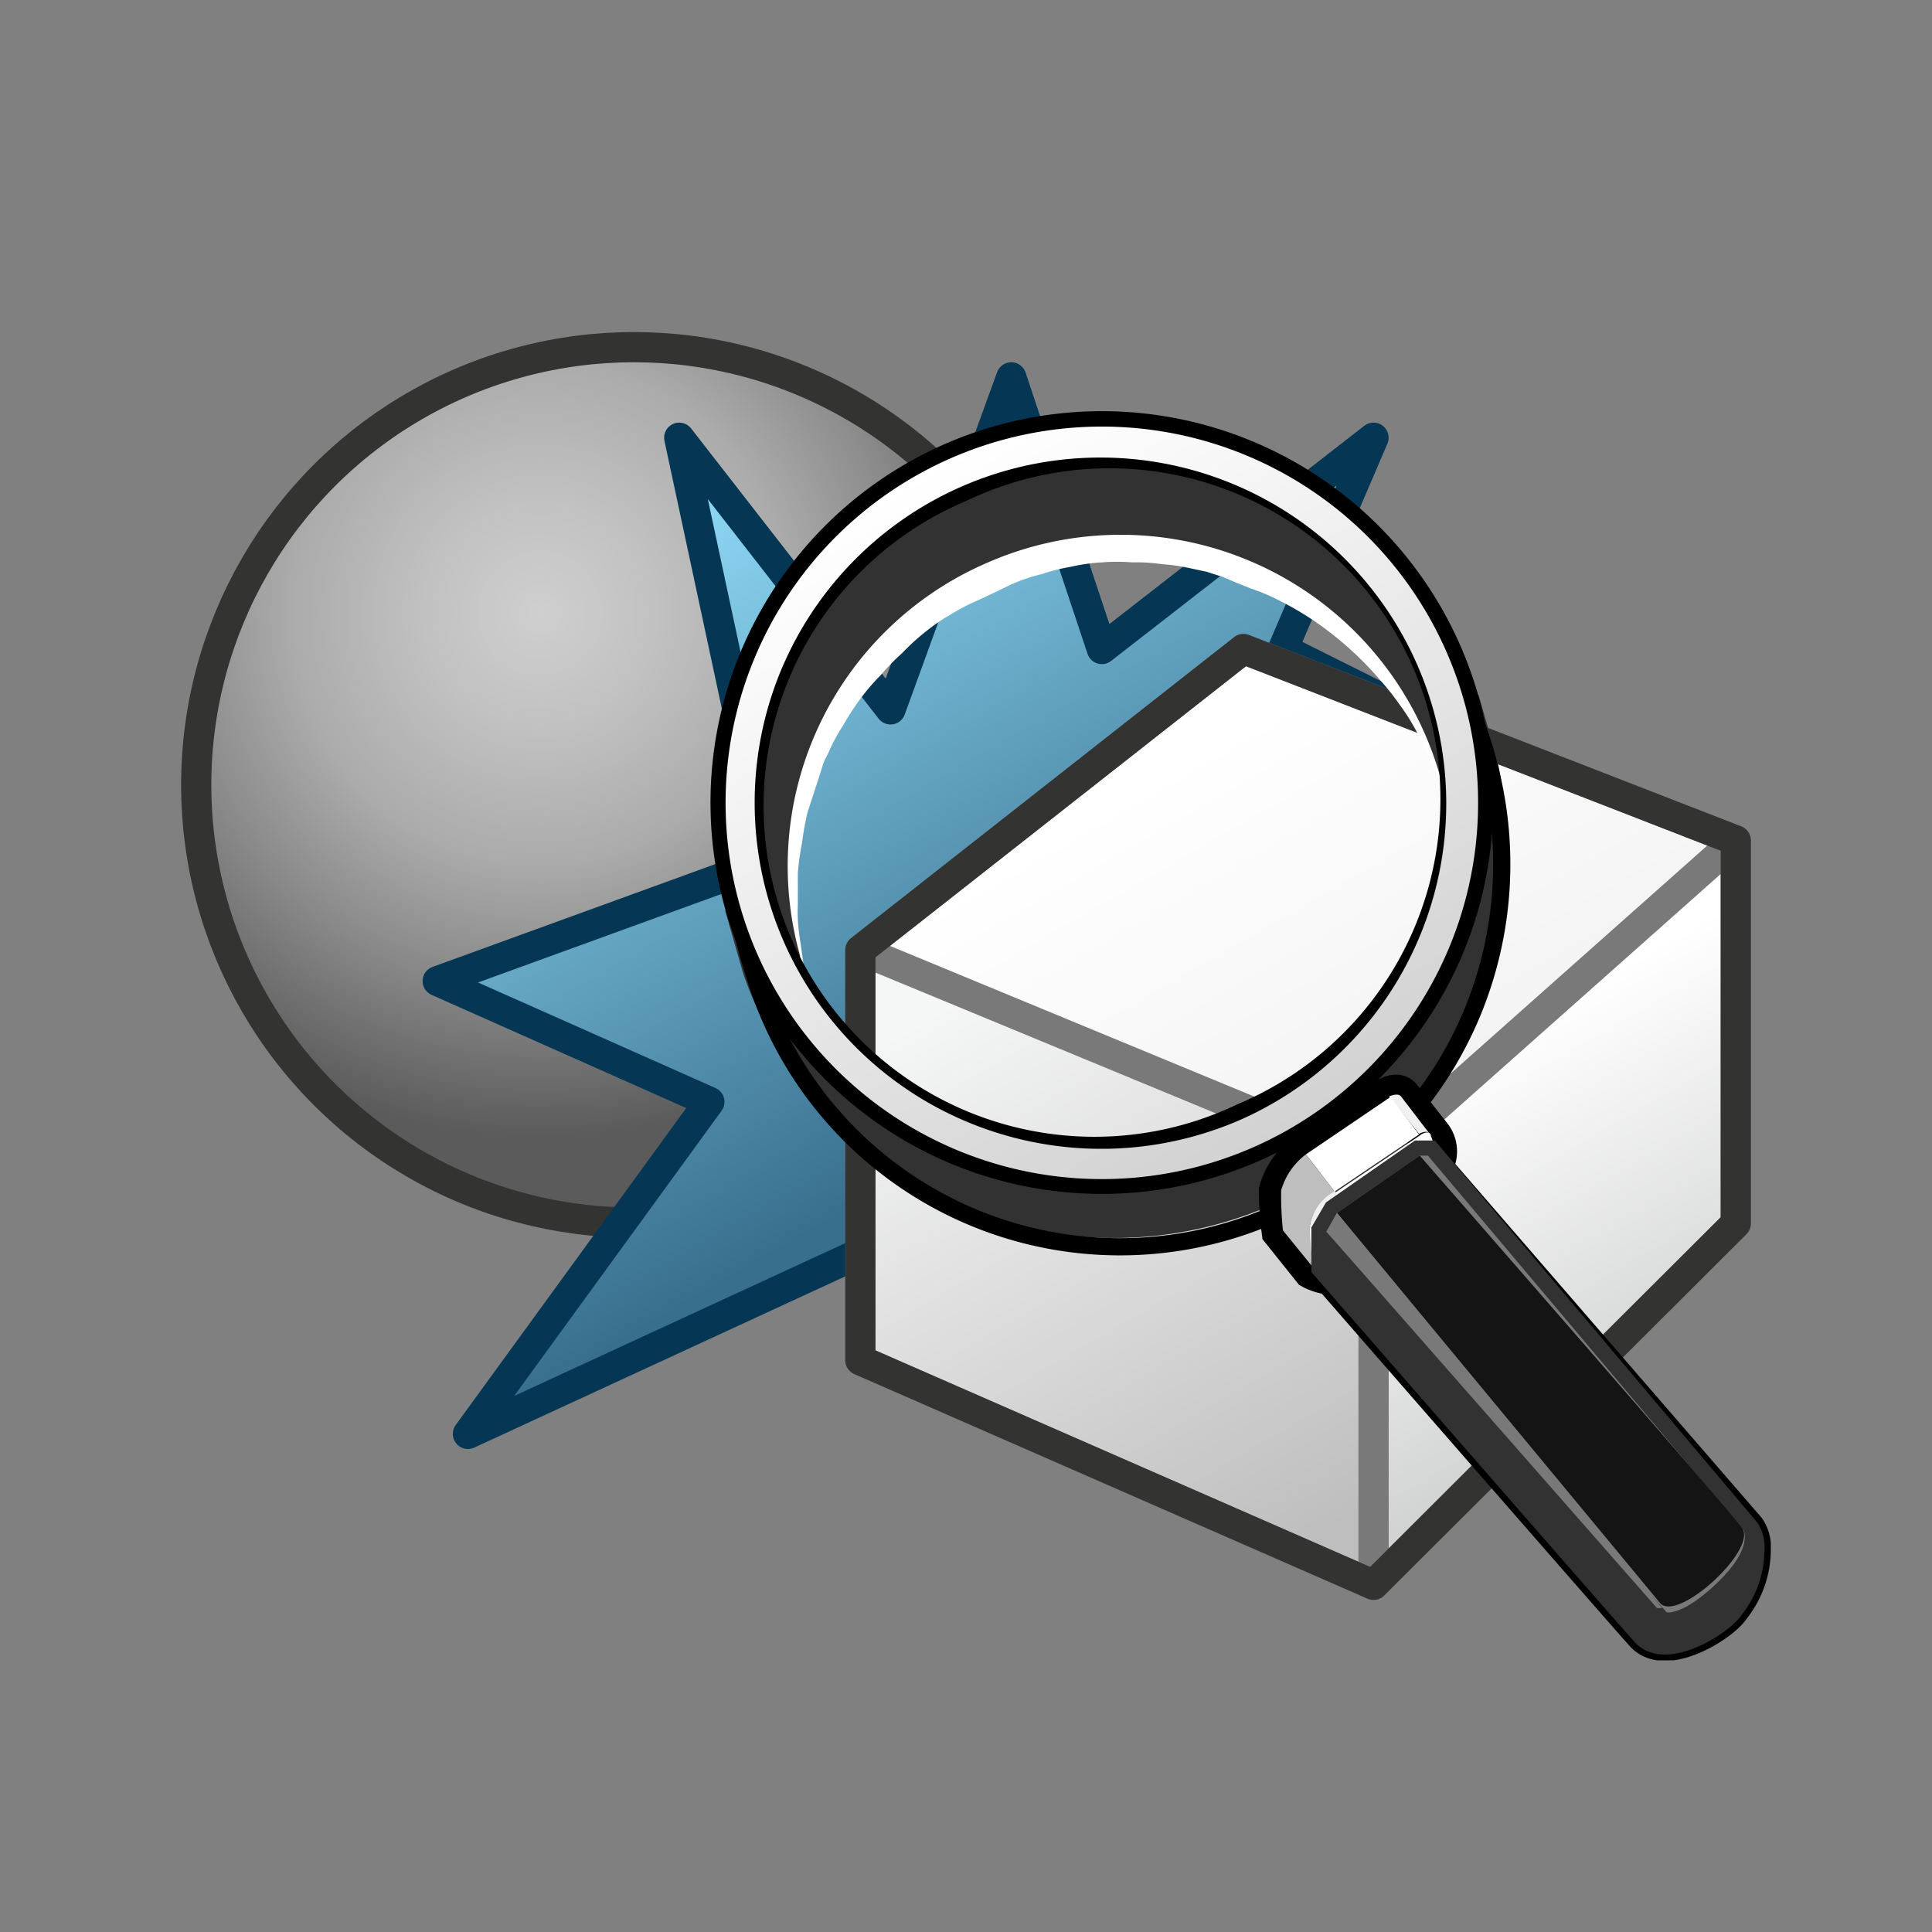 <svg id="Layer_3" data-name="Layer 3" xmlns="http://www.w3.org/2000/svg" xmlns:xlink="http://www.w3.org/1999/xlink" viewBox="0 0 64 64"><rect x="0" y="0" width="64" height="64" fill="#808080" stroke="none"/><defs><linearGradient id="linear-gradient" x1="6.78" y1="2.17" x2="19.23" y2="23.75" gradientUnits="userSpaceOnUse"><stop offset="0" stop-color="#fff"/><stop offset="1" stop-color="#d2d2d2"/></linearGradient><linearGradient id="linear-gradient-2" x1="6.78" y1="2.18" x2="19.23" y2="23.75" xlink:href="#linear-gradient"/><linearGradient id="linear-gradient-3" x1="-13841.17" y1="-5960.18" x2="-13841.92" y2="-5959.29" gradientTransform="matrix(0.8, 0.07, -0.35, 1.22, 9049.72, 8271.61)" gradientUnits="userSpaceOnUse"><stop offset="0" stop-color="#fff"/><stop offset="0.24" stop-color="#fcfcfc"/><stop offset="0.43" stop-color="#f2f2f2"/><stop offset="0.46" stop-color="#f0f0f0"/></linearGradient><linearGradient id="linear-gradient-4" x1="-13841.86" y1="-5959.39" x2="-13841.08" y2="-5958.05" gradientTransform="matrix(0.8, 0.07, -0.35, 1.22, 9049.72, 8271.61)" xlink:href="#linear-gradient"/><linearGradient id="top_white" x1="-13842.97" y1="-5961.67" x2="-13838.63" y2="-5961.67" gradientTransform="matrix(0.8, 0.07, -0.35, 1.22, 9049.72, 8271.61)" gradientUnits="userSpaceOnUse"><stop offset="0" stop-color="#fff"/><stop offset="1" stop-color="#f0f0f0"/></linearGradient><linearGradient id="linear-gradient-5" x1="-13841.8" y1="-5960.59" x2="-13842.71" y2="-5959.02" gradientTransform="matrix(0.8, 0.07, -0.35, 1.22, 9049.72, 8271.61)" gradientUnits="userSpaceOnUse"><stop offset="0.16" stop-color="#f5f5f5"/><stop offset="0.27" stop-color="#e7e7e7"/><stop offset="0.48" stop-color="#c1c1c1"/><stop offset="0.5" stop-color="#bebebe"/></linearGradient><linearGradient id="white_left" x1="-13841.58" y1="-5959.99" x2="-13837.7" y2="-5959.99" gradientTransform="matrix(0.8, 0.07, -0.35, 1.22, 9049.72, 8271.61)" gradientUnits="userSpaceOnUse"><stop offset="0" stop-color="#f5f5f5"/><stop offset="1" stop-color="#bebebe"/></linearGradient><linearGradient id="linear-gradient-6" x1="-13835.22" y1="-5963.32" x2="-13826.4" y2="-5948.05" gradientTransform="matrix(0.8, 0.07, -0.35, 1.22, 9049.72, 8271.61)" gradientUnits="userSpaceOnUse"><stop offset="0.04" stop-color="#141414"/><stop offset="1" stop-color="#464646"/></linearGradient><radialGradient id="radial-gradient" cx="17.89" cy="20.3" r="20.23" gradientUnits="userSpaceOnUse"><stop offset="0" stop-color="#cfcfcf"/><stop offset="0.19" stop-color="#c1c1c1"/><stop offset="0.41" stop-color="#ababab"/><stop offset="0.61" stop-color="#898989"/><stop offset="0.86" stop-color="#5b5b5b"/></radialGradient><linearGradient id="linear-gradient-7" x1="33.84" y1="36.79" x2="22.37" y2="16.92" gradientUnits="userSpaceOnUse"><stop offset="0" stop-color="#386f8d"/><stop offset="1" stop-color="#8dd7f4"/></linearGradient><linearGradient id="linear-gradient-8" x1="38.52" y1="25.52" x2="46.99" y2="40.2" gradientUnits="userSpaceOnUse"><stop offset="0" stop-color="#fff"/><stop offset="1" stop-color="#f1f0f0"/></linearGradient><linearGradient id="linear-gradient-9" x1="48.53" y1="35.02" x2="54.74" y2="45.79" gradientUnits="userSpaceOnUse"><stop offset="0" stop-color="#fff"/><stop offset="1" stop-color="#d2d3d3"/></linearGradient><linearGradient id="linear-gradient-10" x1="31.91" y1="32.97" x2="42.73" y2="51.7" gradientUnits="userSpaceOnUse"><stop offset="0" stop-color="#f5f6f6"/><stop offset="0.99" stop-color="#bfbebe"/></linearGradient><symbol id="SEARCH_LOUPE_" data-name="SEARCH LOUPE " viewBox="0 0 35.16 41.37"><g id="LOUPE_SEARCH_copy" data-name="LOUPE SEARCH copy"><path id="bord_int_blanc" data-name="bord int  blanc" d="M24.33,12.56l-.45-1-.1-.26-.06-.13v-.05h0s0-.06,0,.06l0-.06-.28-.49a7.11,7.11,0,0,0-.57-.91,8.35,8.35,0,0,0-.65-.82,11,11,0,0,0-1.51-1.46,10,10,0,0,0-1.76-1.14,6.75,6.75,0,0,0-1-.43l-.45-.18L17,5.48l-.53-.17L16,5.21a6.29,6.29,0,0,0-1-.15,5.88,5.88,0,0,0-1-.06,5.88,5.88,0,0,0-1,0,5.94,5.94,0,0,0-1,.14,6.65,6.65,0,0,0-1,.25,5.68,5.68,0,0,0-1,.34L9.44,6l-.51.24A7,7,0,0,0,8,6.72a6.14,6.14,0,0,0-.83.57A7.27,7.27,0,0,0,6.39,8a7.2,7.2,0,0,0-.72.74A7.12,7.12,0,0,0,5,9.52a8.25,8.25,0,0,0-.57.88,6.12,6.12,0,0,0-.49.91l-.12.24-.05.12,0,.06,0,0,0-.06h0l-.17.54-.35,1.07a9.78,9.78,0,0,0-.18,1,8.63,8.63,0,0,0-.14,1v1.06A5.36,5.36,0,0,0,3,17.48l.15,1.07-1,.28-.61-2.09,1-.28.61,2.09-1,.28a13,13,0,0,1-.53-2.3l-.1-1.19a6.38,6.38,0,0,1,.06-1.23,9.3,9.3,0,0,1,.15-1.21l.28-1.09.14-.54v0l0-.08v0l0-.07,0-.14.12-.28A7.7,7.7,0,0,1,3,9.55a7.32,7.32,0,0,1,.62-1,8.57,8.57,0,0,1,.74-1,8.65,8.65,0,0,1,.82-.89A9.83,9.83,0,0,1,6,5.85a9.6,9.6,0,0,1,1-.72,7.68,7.68,0,0,1,1-.61l.5-.26L9.19,4a9.11,9.11,0,0,1,1.15-.38,7.9,7.9,0,0,1,1.19-.27,8,8,0,0,1,1.2-.15,8.29,8.29,0,0,1,1.22,0,7,7,0,0,1,1.21.09,6.53,6.53,0,0,1,1.21.21l.62.14.53.18.53.18c.27.1.39.17.59.26a8.49,8.49,0,0,1,1.08.56,11.59,11.59,0,0,1,2,1.4,8.43,8.43,0,0,1,.85.84,7.6,7.6,0,0,1,.77.93A8.64,8.64,0,0,1,24,9a8.17,8.17,0,0,1,.55,1l.23.51,0,.06,0,.07h0v.05l.05.14.08.27.33,1.08Z" fill="#fff"/><g id="verre"><path d="M24.07,9.79l.6,2.1a11.51,11.51,0,0,0-.56-1.52A11.5,11.5,0,0,0,8.92,4.59a11.44,11.44,0,0,0-6.39,13.6l-.6-2.09A11.44,11.44,0,0,1,8.32,2.5,11.48,11.48,0,0,1,23.51,8.27,12.06,12.06,0,0,1,24.07,9.79Z" fill="#323232" stroke="#323232" stroke-miterlimit="10"/><path d="M25,9.53l.6,2.09a12.5,12.5,0,0,1-24,6.86L1,16.39A12.5,12.5,0,0,0,25,9.53Z" fill="#323232" stroke="#323232" stroke-miterlimit="10"/><path d="M17.47,1.32A12.46,12.46,0,1,1,8.53,24.59,12.46,12.46,0,1,1,17.47,1.32Zm.22,22.09A11.46,11.46,0,1,0,8.32,2.5a11.46,11.46,0,1,0,9.37,20.91" stroke="#000" stroke-linecap="round" stroke-linejoin="round" fill="url(#linear-gradient)"/><path id="contour" d="M23.27,23.21a12.66,12.66,0,0,0,2.1-3.54,12.87,12.87,0,0,0,.44-8S24.13,4.28,17.56,1.49A12.53,12.53,0,0,0,1.42,8.7,13.59,13.59,0,0,0,.6,13.57a18.34,18.34,0,0,0,.89,5.08A12.64,12.64,0,0,0,19,26.46" fill="none" stroke="#000" stroke-linecap="round" stroke-linejoin="round" stroke-width="0.57"/><path d="M17.47,1.33A12.46,12.46,0,1,1,8.53,24.6,12.46,12.46,0,1,1,17.47,1.33Zm.22,22.09A11.46,11.46,0,1,0,2.25,8.88,11.46,11.46,0,0,0,8.88,23.67a11.51,11.51,0,0,0,8.81-.25" fill="url(#linear-gradient-2)"/></g><path d="M34.45,37.75a1,1,0,0,0-.15-.66L23.53,24.65l-2.73,1.9-.36.62,0,1.15s9.91,11.37,10.58,12.11,2.45-.36,2.77-.86A3,3,0,0,0,34.45,37.75Z" fill="none" stroke="#000" stroke-linejoin="round" stroke-width="1.42"/><path d="M20.57,28.52l2.48-1.74a2,2,0,0,0,.71-1l.25-1a.8.8,0,0,0-.13-.77l-1-1.27c-.06-.08-.19-.08-.35,0l-2.8,1.9a2.28,2.28,0,0,0-.82,1.19A10.73,10.73,0,0,0,19,27.13l1,1.25C20.09,28.43,20.47,28.58,20.57,28.52Z" fill="#323232" stroke="#000" stroke-miterlimit="10" stroke-width="1.42"/><g id="fixation_manche_ok" data-name="fixation manche   ok"><path d="M23.9,24c0-.14-.19-.17-.39,0l-2.8,1.89.19.39,2.8-1.89c.17-.11.29-.09.33,0C24,24.24,23.94,24.11,23.9,24Z" fill="#fff"/><path id="c3_angle" data-name="c3 angle" d="M20.18,27.27,19.89,27a1.63,1.63,0,0,1,.82-1.2l.19.39A1.41,1.41,0,0,0,20.18,27.27Z" fill="url(#linear-gradient-3)"/><path d="M20.18,27.27,19.89,27A6.59,6.59,0,0,0,20,28.4l.3.16A5.94,5.94,0,0,1,20.18,27.27Z" fill="url(#linear-gradient-4)"/><path id="b5" d="M22.91,22.69l.95,1.24c-.06-.09-.18-.09-.35,0l-1-1.24C22.72,22.61,22.85,22.61,22.91,22.69Z" fill="#f1f0f0"/><polygon id="b4" points="20.71 25.84 19.76 24.61 22.56 22.71 23.51 23.95 20.71 25.84" fill="url(#top_white)"/><path d="M20.71,25.84l-.95-1.23a2.28,2.28,0,0,0-.82,1.19A10.73,10.73,0,0,0,19,27.13L20,28.36A10.58,10.58,0,0,1,19.89,27,1.56,1.56,0,0,1,20.71,25.84Z" fill="url(#linear-gradient-5)"/><path id="contour_face" data-name="contour face" d="M23.7,24.34c.29-.18.43,0,.31.39l-.25,1a2,2,0,0,1-.71,1l-2.48,1.74c-.28.17-.31-.09-.31-.09l-.08-1.16a1.38,1.38,0,0,1,.72-1Zm0,1.47.25-1c.1-.32,0-.47-.25-.32l-2.81,1.9a1.26,1.26,0,0,0-.59.85l.08,1.16s0,.17.25,0l2.48-1.73a1.66,1.66,0,0,0,.59-.85" fill="url(#white_left)"/><path id="face" d="M23.67,24.46c.23-.15.35,0,.25.32l-.25,1a1.66,1.66,0,0,1-.59.85L20.6,28.39c-.23.15-.25,0-.25,0l-.08-1.16a1,1,0,0,1,.59-.85Z" fill="#323232"/></g><g id="Layer_55_copy_4" data-name="Layer 55 copy 4"><path d="M34.45,37.75s0-.79-.23-.67c.5.77-1.89,2.92-2.51,2.66-.35-.14-10.92-13.19-10.92-13.19l-.34.61,0,1.16s9.91,11.37,10.58,12.11,2.45-.36,2.77-.86a2.93,2.93,0,0,0,.62-1.82C34.47,37.54,34.41,38.23,34.45,37.75Z" fill="#323232"/><path d="M34.45,37.75a1,1,0,0,0-.15-.66L23.8,24.65h-.27l-2.73,1.9-.36.62,0,1.15s9.91,11.37,10.58,12.11,2.45-.36,2.77-.86A3,3,0,0,0,34.45,37.75Z" fill="#323232" stroke="#323232" stroke-miterlimit="10"/><path id="rel_" data-name="rel ***" d="M20.79,26.55l2.74-1.9h.27L34.26,37.06s.32.59-.85,1.72-1.7,1-1.7,1L20.44,27.17l.35-.62Z" fill="#797979"/><path id="dessus_" data-name="dessus****" d="M34.22,37c.47.74-2.17,3.14-2.73,2.47L20.79,26.55l2.74-1.9S34,36.64,34.22,37Z" fill="url(#linear-gradient-6)"/><polygon id="rel_2" data-name="rel ***" points="20.79 26.55 31.56 39.64 31.39 39.64 20.44 27.17 20.79 26.55 20.79 26.55" fill="#797979"/></g></g></symbol></defs><title>ENOIFD_AP_AppIcon</title><circle cx="21" cy="26" r="14.5" stroke="#333332" stroke-linecap="round" stroke-linejoin="round" fill="url(#radial-gradient)"/><polygon points="28.5 41.5 15.5 47.5 23.5 36.5 14.5 32.5 25.5 28.5 22.5 14.5 29.5 23.5 33.5 12.5 36.5 21.5 45.5 14.5 42.5 21.5 49.5 25 28.5 41.5" stroke="#053755" stroke-linecap="round" stroke-linejoin="round" fill="url(#linear-gradient-7)"/><polygon points="28.5 31.47 41.19 21.5 57.5 27.84 57.5 33.73 45.72 42.8 28.5 38.72 28.5 31.47" stroke="#797979" stroke-linecap="round" stroke-linejoin="round" fill="url(#linear-gradient-8)"/><polygon points="57.5 27.84 45.5 38.5 45.5 52.5 57.5 40.53 57.5 27.84" stroke="#797979" stroke-linecap="round" stroke-linejoin="round" fill="url(#linear-gradient-9)"/><polygon points="28.5 31.47 28.5 45.06 45.5 52.5 45.5 38.5 28.5 31.47" stroke="#797979" stroke-linecap="round" stroke-linejoin="round" fill="url(#linear-gradient-10)"/><polygon points="41.19 21.5 28.5 31.47 28.5 38.72 28.5 45.06 45.5 52.5 57.5 40.53 57.5 33.73 57.5 27.84 41.19 21.5" fill="none" stroke="#333332" stroke-linecap="round" stroke-linejoin="round"/><use width="35.16" height="41.37" transform="translate(23.5 13.63)" xlink:href="#SEARCH_LOUPE_"/></svg>